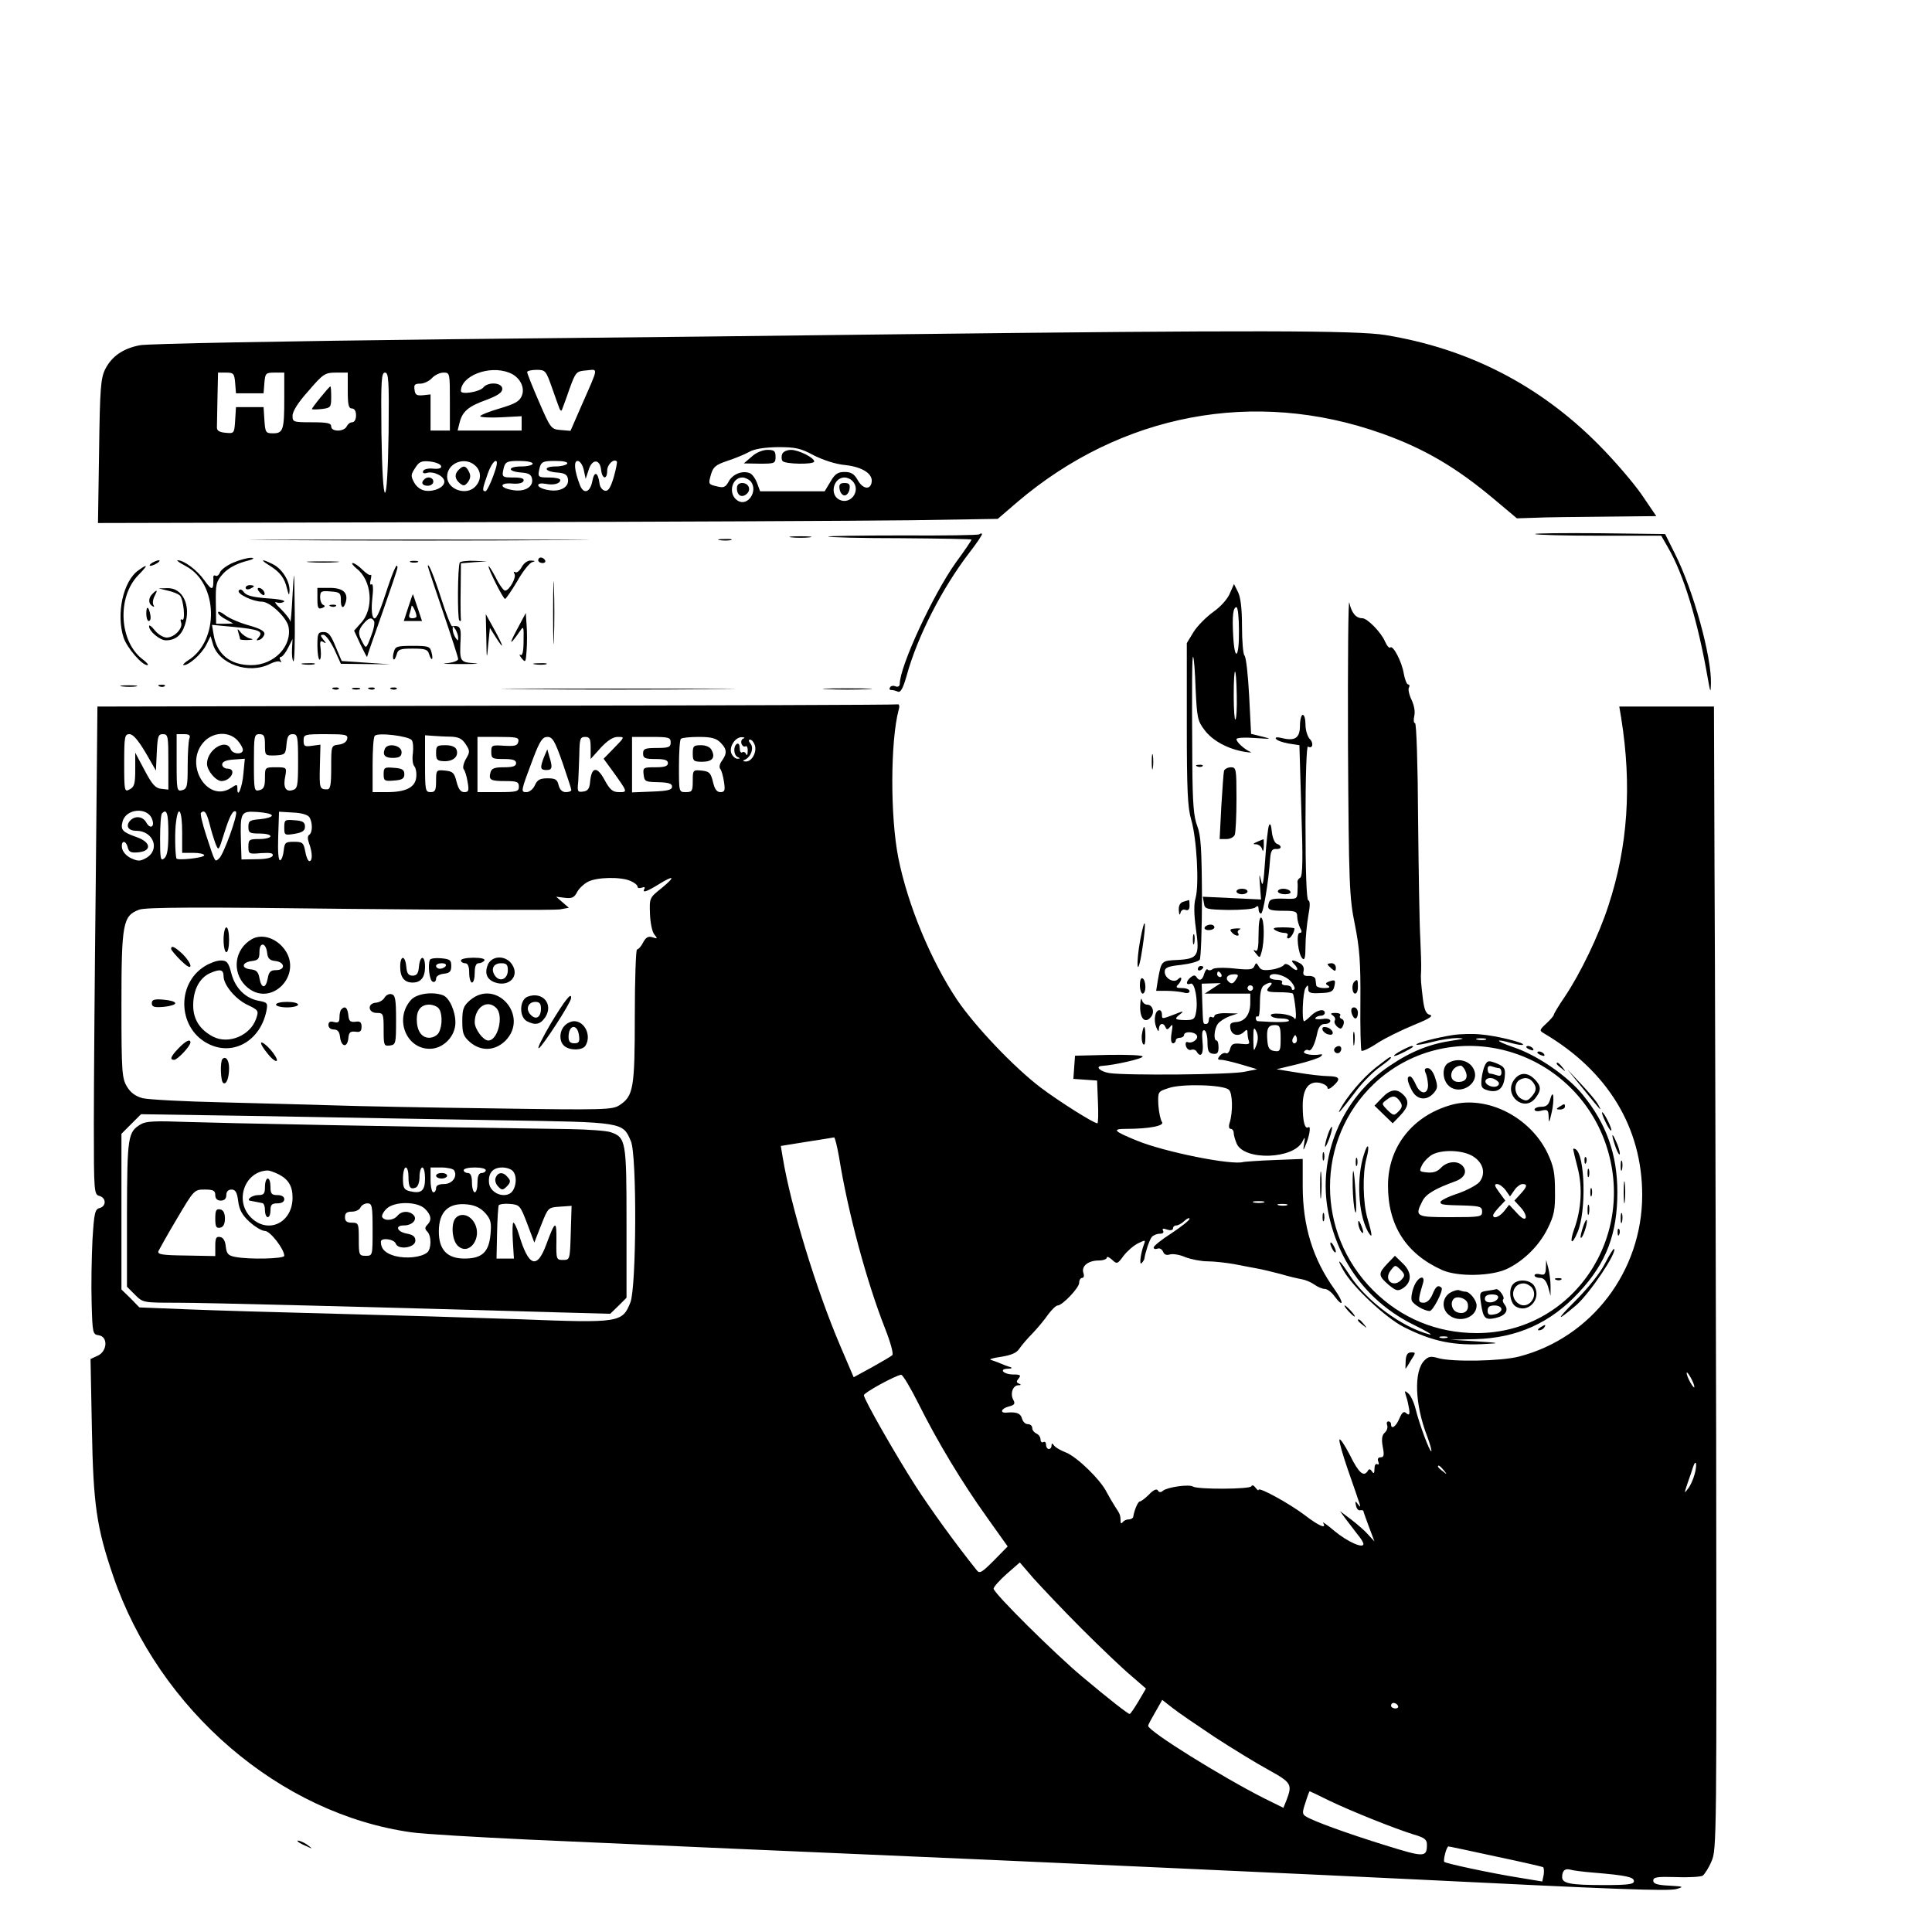 <?xml version="1.0" standalone="no"?>
<!DOCTYPE svg PUBLIC "-//W3C//DTD SVG 20010904//EN"
 "http://www.w3.org/TR/2001/REC-SVG-20010904/DTD/svg10.dtd">
<svg version="1.0" xmlns="http://www.w3.org/2000/svg"
 width="60px" height="60px" viewBox="0 0 700 700"
 preserveAspectRatio="xMidYMid meet">

<g transform="translate(0,700) scale(0.1,-0.1)"
fill="#000000" stroke="none">
<path d="M3265 5789 c-297 -4 -1028 -12 -1625 -18 -602 -7 -1107 -16 -1134
-22 -61 -12 -101 -40 -125 -87 -16 -33 -19 -68 -22 -297 l-4 -260 1315 3 c723
1 1457 5 1630 7 l315 5 71 61 c376 320 859 412 1319 249 155 -55 271 -123 410
-240 l81 -68 64 2 c36 2 150 3 253 4 l188 2 -53 78 c-29 42 -100 125 -158 183
-213 214 -470 346 -770 395 -101 17 -494 18 -1755 3z m-1421 -139 c38 -14 59
-52 47 -83 -8 -21 -24 -30 -81 -47 -38 -11 -70 -24 -70 -28 0 -4 34 -6 75 -4
l75 4 0 -26 0 -26 -116 0 -116 0 7 28 c10 41 32 60 97 83 42 16 58 27 58 40 0
23 -51 27 -69 5 -13 -16 -81 -27 -81 -13 0 55 102 95 174 67z m155 -52 c12
-35 25 -70 28 -78 3 -8 7 -10 9 -5 2 6 15 39 27 75 23 63 25 65 62 68 43 4 45
16 -17 -125 l-41 -94 -36 3 c-34 3 -36 5 -78 102 -24 55 -43 103 -43 108 0 4
15 8 34 8 32 0 34 -3 55 -62z m-1147 15 l3 -38 50 0 50 0 3 38 c3 35 5 37 38
37 l34 0 0 -94 c0 -114 -4 -126 -41 -126 -26 0 -28 3 -31 48 l-3 47 -50 0 -50
0 -3 -48 c-3 -48 -4 -48 -35 -45 -23 2 -32 8 -31 21 0 9 1 58 2 107 l2 90 29
0 c27 0 30 -3 33 -37z m408 -28 c0 -51 3 -65 15 -65 9 0 15 -9 15 -25 0 -15
-6 -25 -14 -25 -8 0 -16 -7 -20 -15 -3 -8 -17 -15 -31 -15 -16 0 -25 6 -25 15
0 12 -14 15 -70 15 -68 0 -70 1 -70 24 0 16 21 49 58 90 53 62 60 66 100 66
l42 0 0 -65z m148 -152 c-2 -137 -7 -218 -13 -218 -6 0 -11 81 -13 218 -2 190
0 217 13 217 13 0 15 -27 13 -217z m222 112 l0 -105 -35 0 -35 0 0 66 0 65
-27 -3 c-23 -2 -29 1 -31 20 -3 18 1 22 21 22 13 0 32 9 42 20 10 11 29 20 42
20 23 0 23 -2 23 -105z m1319 -195 c34 -17 79 -32 114 -35 62 -7 101 -32 95
-63 -5 -28 -32 -24 -50 8 -13 23 -24 30 -48 30 -24 0 -35 -7 -51 -35 l-21 -35
-117 0 -117 0 -11 30 c-6 16 -18 33 -27 36 -27 10 -62 -4 -76 -31 -11 -20 -18
-23 -39 -18 -35 8 -35 8 -25 44 8 27 17 35 59 49 28 9 64 24 80 33 20 11 55
16 104 17 63 0 82 -4 130 -30z m-1351 -38 c3 -8 -6 -12 -29 -10 -17 2 -34 -2
-36 -9 -3 -7 3 -10 15 -6 25 6 62 -13 62 -32 0 -20 -35 -37 -68 -33 -16 2 -32
13 -41 29 -13 24 -13 29 3 53 14 23 23 27 53 24 20 -2 38 -9 41 -16z m124 1
c22 -20 23 -51 1 -75 -32 -36 -103 -12 -103 35 0 49 64 75 102 40z m65 -38
c-11 -30 -24 -55 -28 -55 -13 0 -11 9 8 63 9 26 22 47 29 47 8 0 5 -17 -9 -55z
m143 45 c0 -5 -18 -10 -40 -10 -51 0 -53 -18 -2 -22 29 -2 38 -8 40 -25 4 -29
-30 -47 -74 -38 -46 8 -44 27 2 23 23 -2 39 2 41 10 3 8 -8 12 -36 12 -43 0
-44 1 -35 38 6 19 13 22 55 22 27 0 49 -4 49 -10z m125 0 c-3 -5 -22 -10 -41
-10 -46 0 -44 -18 4 -22 29 -2 38 -8 40 -25 4 -29 -30 -47 -74 -38 -19 3 -34
11 -34 17 0 6 11 8 27 5 30 -6 53 1 53 14 0 5 -18 9 -40 9 -42 0 -43 1 -34 38
6 19 13 22 56 22 30 0 47 -4 43 -10z m60 -22 l7 -33 11 33 c12 40 41 40 45 -1
4 -34 22 -36 22 -2 0 22 24 45 35 33 2 -2 -3 -27 -11 -56 -12 -40 -20 -52 -32
-50 -10 2 -19 14 -20 28 -6 41 -19 44 -26 6 -8 -41 -32 -48 -45 -13 -20 52
-23 87 -8 87 8 0 18 -14 22 -32z m605 -42 c28 -35 -11 -93 -47 -70 -36 22 -23
84 17 84 10 0 23 -7 30 -14z m368 2 c34 -34 -6 -90 -48 -68 -35 19 -20 80 20
80 9 0 21 -5 28 -12z"/>
<path d="M1162 5561 c-18 -22 -32 -41 -32 -43 0 -2 16 -2 35 0 33 4 35 6 35
43 0 21 -1 39 -3 39 -2 0 -18 -18 -35 -39z"/>
<path d="M2723 5345 l-28 -24 58 -1 c54 0 57 1 57 25 0 21 -5 25 -29 25 -18 0
-42 -10 -58 -25z"/>
<path d="M2834 5355 c-3 -8 -3 -19 1 -25 7 -12 115 -14 115 -2 0 14 -57 42
-84 42 -15 0 -29 -7 -32 -15z"/>
<path d="M1537 5263 c-13 -12 -7 -23 13 -23 11 0 20 7 20 15 0 15 -21 21 -33
8z"/>
<path d="M1662 5298 c-16 -16 -15 -33 4 -49 14 -11 18 -10 30 5 9 13 10 24 3
37 -11 22 -20 24 -37 7z"/>
<path d="M2670 5231 c0 -26 17 -36 35 -21 18 15 8 40 -16 40 -12 0 -19 -7 -19
-19z"/>
<path d="M3042 5228 c2 -13 10 -23 18 -23 8 0 16 10 18 23 3 17 -2 22 -18 22
-16 0 -21 -5 -18 -22z"/>
<path d="M3548 5064 c-3 -3 -129 -5 -279 -4 -150 0 -271 -2 -268 -4 3 -3 121
-6 262 -6 141 -1 257 -3 257 -5 0 -3 -25 -40 -56 -82 -83 -116 -204 -377 -204
-441 0 -8 -6 -12 -15 -9 -8 4 -17 2 -20 -3 -4 -6 -2 -10 4 -10 5 0 16 -2 24
-6 10 -4 19 12 32 58 39 142 128 316 226 444 28 36 49 67 47 70 -3 2 -7 1 -10
-2z"/>
<path d="M5562 5065 c3 -3 107 -6 231 -6 l226 0 24 -42 c57 -97 109 -268 145
-477 9 -50 10 -52 11 -17 3 97 -64 340 -131 472 l-35 70 -238 3 c-131 1 -236
0 -233 -3z"/>
<path d="M2868 5053 c17 -2 47 -2 65 0 17 2 3 4 -33 4 -36 0 -50 -2 -32 -4z"/>
<path d="M1022 5043 c274 -2 722 -2 995 0 274 1 50 2 -497 2 -547 0 -771 -1
-498 -2z"/>
<path d="M2608 5043 c12 -2 30 -2 40 0 9 3 -1 5 -23 4 -22 0 -30 -2 -17 -4z"/>
<path d="M844 4961 c-23 -10 -44 -26 -47 -35 -4 -10 -11 -15 -16 -12 -5 3 -9
0 -8 -7 1 -48 -4 -49 -33 -9 -26 37 -75 73 -97 72 -4 -1 9 -10 30 -21 118 -62
123 -271 8 -342 -14 -9 -21 -17 -15 -17 19 0 64 40 81 73 l16 32 8 -27 c20
-74 131 -113 208 -73 16 8 32 11 36 7 5 -4 5 -1 1 6 -4 6 -3 12 2 12 5 0 17
15 26 33 l16 32 -2 -37 c-1 -21 1 -40 5 -44 4 -4 6 73 5 172 -2 168 -2 172 -8
69 -3 -60 -7 -104 -8 -97 -1 8 -17 28 -34 45 -18 17 -26 28 -17 25 9 -4 21 -3
28 2 7 4 -20 10 -60 12 -52 4 -76 10 -85 22 -8 11 -14 13 -19 6 -7 -12 52 -40
84 -40 29 0 88 -56 96 -89 15 -71 -51 -141 -135 -141 -76 0 -125 40 -136 111
l-6 35 74 -7 c95 -9 113 -16 96 -37 -11 -13 -10 -14 2 -10 8 2 16 12 18 20 2
11 -14 20 -56 32 -33 9 -72 26 -86 37 -14 11 -26 16 -26 10 0 -6 12 -17 28
-25 l27 -15 -31 -1 -31 0 -1 75 c-1 69 1 78 26 106 17 19 46 35 77 44 32 8 41
13 25 14 -14 0 -43 -8 -66 -18z"/>
<path d="M1950 4970 c0 -5 7 -10 16 -10 8 0 12 5 9 10 -3 6 -10 10 -16 10 -5
0 -9 -4 -9 -10z"/>
<path d="M550 4960 c-8 -5 -10 -10 -5 -10 6 0 17 5 25 10 8 5 11 10 5 10 -5 0
-17 -5 -25 -10z"/>
<path d="M975 4952 c40 -25 56 -46 65 -85 6 -24 8 -26 9 -9 2 35 -26 80 -59
97 -41 21 -51 19 -15 -3z"/>
<path d="M1123 4963 c26 -2 68 -2 95 0 26 2 4 3 -48 3 -52 0 -74 -1 -47 -3z"/>
<path d="M1488 4963 c6 -2 18 -2 25 0 6 3 1 5 -13 5 -14 0 -19 -2 -12 -5z"/>
<path d="M1666 4962 c-8 -13 -9 -202 -2 -210 4 -4 7 -2 6 3 -1 6 -2 54 -1 107
l1 97 48 4 47 3 -47 2 c-26 1 -49 -2 -52 -6z"/>
<path d="M1890 4945 c-7 -13 -18 -22 -23 -18 -6 3 -7 1 -3 -6 8 -13 -19 -61
-34 -61 -5 0 -21 21 -34 48 -14 26 -25 44 -26 40 0 -12 53 -118 60 -118 3 0
23 29 44 64 20 36 45 67 54 69 13 4 12 5 -4 6 -12 1 -26 -9 -34 -24z"/>
<path d="M1292 4940 c56 -43 64 -147 15 -198 l-24 -27 23 -50 c13 -27 24 -48
24 -45 0 3 25 74 55 159 30 85 55 159 55 164 0 24 -15 -9 -44 -98 -24 -73 -35
-93 -43 -83 -6 8 -8 35 -4 70 4 35 3 54 -3 51 -5 -4 -7 3 -3 16 3 13 3 21 0
18 -3 -3 -16 5 -30 19 -13 13 -29 24 -35 24 -6 0 1 -9 14 -20z m63 -190 c4 -6
-1 -31 -11 -56 -17 -45 -18 -45 -30 -22 -18 31 -17 44 3 68 19 22 29 25 38 10z"/>
<path d="M2004 4780 c0 -102 2 -143 3 -92 2 50 2 134 0 185 -1 50 -3 9 -3 -93z"/>
<path d="M502 4934 c-56 -39 -82 -159 -54 -245 13 -37 66 -99 86 -99 6 0 -2
10 -17 21 -85 64 -94 225 -16 305 36 37 36 43 1 18z"/>
<path d="M1550 4949 c0 -3 25 -78 55 -166 30 -88 55 -165 55 -171 0 -6 -19
-13 -42 -15 -24 -2 0 -3 52 -3 52 0 74 1 48 3 -53 4 -53 6 -49 91 2 39 -4 47
-31 43 -4 0 -21 43 -38 96 -28 87 -49 138 -50 122z m110 -259 c0 -13 -1 -13
-10 0 -5 8 -10 22 -10 30 0 13 1 13 10 0 5 -8 10 -22 10 -30z"/>
<path d="M890 4870 c0 -5 7 -7 15 -4 8 4 15 8 15 10 0 2 -7 4 -15 4 -8 0 -15
-4 -15 -10z"/>
<path d="M4456 4850 c-8 -20 -34 -49 -60 -67 -25 -18 -57 -50 -71 -72 l-25
-41 0 -293 c0 -240 3 -303 16 -347 20 -68 29 -234 16 -283 -7 -24 -6 -60 1
-112 14 -98 8 -109 -66 -113 -60 -3 -59 -2 -72 -74 l-6 -38 38 0 c21 0 48 -3
61 -6 13 -4 22 -2 22 5 0 6 -12 11 -27 11 -21 0 -24 3 -15 12 7 7 12 17 12 22
0 6 -5 5 -12 -2 -15 -15 -48 3 -48 27 0 15 11 20 59 25 33 4 63 12 68 19 4 7
8 109 8 227 -1 175 -4 223 -17 257 -13 33 -17 81 -18 225 -2 297 -1 393 3 388
3 -3 7 -55 9 -117 5 -104 7 -115 33 -149 29 -38 84 -68 145 -78 19 -3 28 -3
20 0 -21 9 -50 35 -50 46 0 5 30 7 68 4 59 -4 62 -4 26 5 l-41 10 -7 137 c-4
75 -11 141 -17 147 -5 5 -9 53 -9 106 0 65 -5 106 -15 125 l-14 28 -15 -34z
m33 -135 c1 -101 -16 -115 -21 -17 -4 72 0 102 12 102 5 0 9 -38 9 -85z m-8
-234 c1 -45 -1 -85 -5 -88 -3 -4 -6 36 -6 87 0 114 9 116 11 1z"/>
<path d="M608 4860 c19 -4 38 -12 44 -18 13 -13 21 -95 8 -87 -6 3 -7 -1 -4
-10 8 -21 -24 -55 -52 -55 -12 0 -32 12 -43 26 -12 15 -21 22 -21 15 0 -18 39
-51 61 -51 34 0 57 18 69 56 23 70 -8 135 -64 133 l-31 -1 33 -8z"/>
<path d="M940 4855 c7 -9 15 -13 17 -11 7 7 -7 26 -19 26 -6 0 -6 -6 2 -15z"/>
<path d="M1150 4830 c0 -33 3 -38 17 -33 11 4 12 8 5 11 -7 2 -12 15 -12 28 0
22 4 24 38 21 33 -2 37 -6 37 -30 -1 -31 10 -36 18 -8 9 34 -11 51 -58 51
l-45 0 0 -40z"/>
<path d="M552 4848 c-15 -15 -15 -35 0 -44 7 -4 8 -3 4 4 -4 6 -2 21 4 32 12
23 10 26 -8 8z"/>
<path d="M1479 4799 l-16 -49 33 0 33 0 -16 48 c-9 26 -16 48 -17 49 -1 0 -8
-21 -17 -48z m30 -31 c1 -5 -6 -8 -15 -8 -11 0 -14 5 -10 16 3 9 6 21 7 27 0
12 17 -20 18 -35z"/>
<path d="M4884 4305 c3 -515 5 -557 25 -655 17 -85 21 -137 20 -278 -1 -95 1
-176 4 -179 4 -3 30 9 58 28 28 18 87 47 131 65 54 22 73 33 59 37 -14 3 -20
17 -25 53 -8 67 -9 75 -7 109 1 17 -1 68 -3 115 -3 47 -6 241 -8 433 -1 194
-6 347 -11 347 -5 0 -6 11 -3 25 4 16 0 39 -10 60 -9 19 -13 39 -9 44 3 6 2
11 -3 11 -5 0 -12 18 -16 40 -7 43 -39 104 -49 94 -3 -4 -12 6 -19 22 -14 33
-64 84 -82 84 -23 0 -39 19 -47 56 -4 22 -6 -208 -5 -511z"/>
<path d="M1198 4803 c7 -3 16 -2 19 1 4 3 -2 6 -13 5 -11 0 -14 -3 -6 -6z"/>
<path d="M530 4777 c0 -15 4 -27 9 -27 6 0 8 10 6 21 -6 33 -15 36 -15 6z"/>
<path d="M1872 4717 c-30 -56 -25 -57 13 -2 12 18 13 14 12 -37 0 -38 -4 -55
-11 -51 -6 4 -4 -2 4 -12 14 -17 15 -15 18 28 2 26 2 67 0 92 l-3 44 -33 -62z"/>
<path d="M1762 4690 c1 -82 2 -83 7 -25 l6 60 22 -35 c32 -50 28 -33 -7 31
l-30 54 2 -85z"/>
<path d="M864 4707 c3 -10 6 -21 6 -23 0 -2 12 -3 28 -3 20 1 22 3 7 6 -11 3
-26 13 -33 22 -12 15 -13 14 -8 -2z"/>
<path d="M1150 4660 c0 -27 4 -50 8 -50 4 0 6 16 4 36 -4 29 -2 35 9 28 12 -7
12 -5 0 9 -11 15 -11 17 1 17 8 0 25 -24 39 -52 l24 -53 90 -1 90 -1 -89 6
-88 6 -22 52 c-17 42 -26 53 -43 53 -21 0 -23 -5 -23 -50z"/>
<path d="M1427 4638 c-4 -12 -4 -24 -1 -27 3 -3 7 5 11 17 5 19 12 22 58 22
46 0 55 -3 60 -21 9 -27 16 -20 8 9 -5 20 -12 22 -68 22 -56 0 -63 -2 -68 -22z"/>
<path d="M1098 4593 c12 -2 30 -2 40 0 9 3 -1 5 -23 4 -22 0 -30 -2 -17 -4z"/>
<path d="M1938 4593 c12 -2 30 -2 40 0 9 3 -1 5 -23 4 -22 0 -30 -2 -17 -4z"/>
<path d="M443 4513 c15 -2 37 -2 50 0 12 2 0 4 -28 4 -27 0 -38 -2 -22 -4z"/>
<path d="M578 4513 c7 -3 16 -2 19 1 4 3 -2 6 -13 5 -11 0 -14 -3 -6 -6z"/>
<path d="M1208 4503 c7 -3 16 -2 19 1 4 3 -2 6 -13 5 -11 0 -14 -3 -6 -6z"/>
<path d="M1278 4503 c6 -2 18 -2 25 0 6 3 1 5 -13 5 -14 0 -19 -2 -12 -5z"/>
<path d="M1338 4503 c7 -3 16 -2 19 1 4 3 -2 6 -13 5 -11 0 -14 -3 -6 -6z"/>
<path d="M1418 4503 c7 -3 16 -2 19 1 4 3 -2 6 -13 5 -11 0 -14 -3 -6 -6z"/>
<path d="M1897 4503 c189 -2 497 -2 686 0 188 1 34 2 -343 2 -377 0 -531 -1
-343 -2z"/>
<path d="M2998 4503 c39 -2 105 -2 145 0 39 1 7 3 -73 3 -80 0 -112 -2 -72 -3z"/>
<path d="M1799 4443 l-1446 -3 -6 -632 c-4 -347 -7 -745 -7 -883 0 -244 1
-253 20 -258 25 -7 26 -37 1 -44 -17 -4 -20 -18 -26 -116 -3 -62 -5 -164 -3
-227 3 -111 4 -115 26 -118 34 -5 31 -58 -4 -74 l-26 -12 5 -256 c5 -271 17
-355 77 -530 166 -486 605 -863 1082 -929 42 -6 230 -17 419 -26 599 -27 996
-44 1249 -55 363 -15 1766 -79 1980 -90 708 -35 907 -43 935 -34 27 8 25 9
-27 12 -44 2 -58 7 -58 18 0 13 14 15 83 13 45 -2 89 1 96 5 7 5 22 28 32 52
19 41 19 86 17 1531 -2 818 -4 1750 -6 2071 l-2 582 -171 0 -172 0 7 -42 c39
-244 24 -465 -46 -678 -35 -109 -103 -249 -159 -332 -22 -32 -39 -61 -39 -64
0 -4 -12 -18 -27 -32 -26 -24 -26 -26 -9 -36 231 -136 356 -341 356 -586 0
-276 -184 -517 -446 -585 -65 -17 -241 -20 -292 -6 -27 8 -36 7 -51 -8 -39
-39 -35 -159 10 -275 10 -27 17 -52 15 -54 -5 -5 -43 96 -57 153 -6 24 -18 50
-27 57 -13 11 -14 10 -7 -12 5 -14 9 -35 11 -48 2 -18 -1 -21 -11 -12 -9 8
-15 3 -25 -20 -12 -29 -30 -41 -30 -20 0 6 -4 10 -10 10 -5 0 -7 -6 -4 -14 3
-8 -1 -20 -9 -27 -10 -9 -12 -24 -7 -51 6 -30 4 -38 -7 -38 -10 0 -13 -6 -9
-16 3 -8 2 -12 -4 -9 -6 3 -10 -4 -10 -17 0 -17 -3 -19 -9 -9 -6 9 -11 10 -15
2 -15 -24 -33 -8 -65 57 -19 37 -36 62 -38 56 -2 -6 12 -55 31 -110 51 -147
50 -141 36 -124 -9 13 -11 12 -7 -5 2 -11 9 -19 15 -17 7 1 12 0 12 -3 0 -2 9
-28 20 -57 l20 -53 -23 25 c-12 14 -40 38 -62 55 l-40 30 22 -30 c13 -17 31
-41 42 -55 12 -14 21 -29 21 -34 0 -18 -58 8 -105 47 -27 23 -46 36 -41 29 14
-23 -14 -12 -66 28 -57 43 -168 104 -168 92 0 -4 -5 0 -11 8 -6 8 -12 11 -15
5 -4 -11 -194 -12 -212 -1 -14 9 -92 -2 -108 -15 -8 -7 -14 -7 -19 1 -4 7 -16
2 -32 -15 -14 -14 -29 -25 -33 -25 -7 0 -20 -31 -24 -55 0 -5 -8 -10 -16 -10
-8 0 -18 -4 -22 -10 -5 -6 -8 -5 -8 3 0 22 -2 27 -19 52 -9 14 -23 38 -31 53
-22 45 -106 127 -147 144 -21 8 -41 20 -45 27 -6 8 -8 7 -8 -1 0 -7 -4 -13
-10 -13 -5 0 -10 7 -10 16 0 8 -4 12 -10 9 -5 -3 -10 1 -10 10 0 8 -7 18 -15
21 -8 4 -15 12 -15 20 0 8 -7 14 -16 14 -9 0 -18 9 -21 20 -5 19 -19 25 -55
22 -27 -3 -21 15 7 22 20 5 24 10 17 23 -13 22 -3 53 17 54 11 0 12 2 3 6 -10
4 -10 8 -1 19 9 11 6 14 -19 14 -36 0 -55 20 -20 21 14 0 17 3 8 6 -8 2 -24 8
-35 13 -11 5 -27 10 -35 13 -8 2 8 7 37 11 37 6 56 14 66 29 8 12 30 38 49 57
18 19 44 50 56 68 13 17 28 32 34 32 17 0 78 64 78 82 0 10 5 18 11 18 6 0 8
8 4 19 -7 24 18 44 56 44 16 0 29 5 29 10 0 6 9 2 19 -7 18 -17 20 -16 42 14
13 17 36 37 52 45 27 13 28 13 22 -3 -12 -32 -18 -77 -9 -69 5 5 9 12 10 15 3
22 18 69 27 80 5 6 18 12 29 12 11 0 16 4 12 11 -4 8 0 9 15 4 12 -4 21 -2 21
4 0 6 5 11 12 11 6 0 20 7 30 17 10 9 18 12 18 7 0 -5 -29 -28 -65 -52 -36
-23 -65 -46 -65 -52 0 -5 6 -7 14 -4 7 3 16 -2 20 -11 4 -11 13 -14 25 -10 11
3 36 -1 56 -10 21 -8 57 -15 80 -15 23 0 67 -5 96 -10 30 -6 68 -13 84 -16 17
-3 55 -12 85 -20 30 -9 65 -17 77 -19 12 -2 32 -10 45 -19 12 -9 29 -16 38
-16 8 0 24 -11 34 -25 35 -47 36 -25 1 24 -78 109 -115 228 -115 374 l0 98
-102 -4 c-57 -2 -107 -6 -113 -7 -40 -13 -285 36 -385 77 -86 35 -93 43 -38
43 81 0 139 11 128 25 -5 7 -11 34 -13 61 -2 49 -2 49 38 62 47 16 196 12 217
-6 14 -11 16 -80 3 -121 -4 -12 -2 -21 4 -21 6 0 11 -7 11 -15 0 -8 5 -25 11
-39 28 -62 206 -56 238 8 9 19 10 18 6 -9 -4 -23 -3 -25 3 -10 16 35 23 77 13
71 -13 -9 -21 19 -21 78 0 63 23 92 65 82 14 -4 25 -11 25 -18 0 -6 9 -3 20 7
29 26 25 35 -17 36 -21 0 -72 6 -113 13 l-75 12 75 18 c41 10 80 23 85 28 7 6
7 9 0 8 -27 -6 -66 1 -60 10 4 6 11 8 16 5 10 -6 24 22 33 68 5 18 13 27 26
27 11 0 20 5 20 11 0 7 -12 10 -29 7 -17 -2 -28 -1 -25 4 3 4 12 8 20 8 8 0
14 5 14 10 0 17 -29 11 -50 -10 -11 -11 -22 -20 -25 -20 -9 0 -5 105 5 120 8
13 10 12 10 -3 0 -14 8 -17 44 -15 36 1 46 5 50 22 6 25 4 28 -18 20 -14 -5
-15 -9 -4 -15 9 -6 4 -9 -14 -9 -16 0 -29 5 -29 10 -1 6 -2 16 -3 23 -1 6 -12
12 -24 11 -18 -1 -22 4 -19 18 3 11 -2 22 -13 28 -25 14 -37 13 -22 -2 21 -21
13 -32 -9 -12 -13 12 -23 14 -27 8 -4 -6 -24 -14 -44 -17 -29 -4 -40 -2 -47
11 -9 15 -10 15 -16 2 -5 -13 -17 -15 -73 -9 -37 4 -72 3 -78 -2 -6 -5 -14 -6
-18 -2 -4 4 -9 -3 -13 -15 -6 -24 -18 -28 -28 -12 -5 8 -11 7 -21 -1 -18 -15
-18 -30 0 -23 15 6 28 -63 19 -106 -4 -23 -10 -26 -39 -26 -39 1 -41 4 -16 23
13 11 8 10 -22 -2 -47 -18 -46 -18 -46 0 0 8 -4 15 -9 15 -16 0 -22 -35 -12
-61 7 -17 10 -19 10 -6 1 20 17 23 24 5 4 -10 8 -9 17 2 9 12 10 7 5 -22 -4
-24 -2 -38 5 -38 5 0 10 5 10 10 0 6 7 10 15 10 8 0 15 5 15 10 0 14 37 13 46
-1 8 -13 -16 -31 -32 -25 -7 3 -10 -3 -7 -14 3 -10 11 -16 18 -14 7 3 16 1 20
-5 16 -27 27 -9 22 34 -3 32 -1 45 7 42 6 -2 11 -21 11 -43 0 -31 4 -40 20
-42 15 -2 20 3 20 23 0 14 -3 25 -7 25 -12 0 -9 43 5 61 7 9 26 21 42 27 l30
10 -42 1 c-24 1 -43 -4 -43 -10 0 -5 -4 -7 -10 -4 -5 3 -10 -1 -10 -9 0 -9 -4
-16 -10 -16 -12 0 -11 -4 -14 81 l-2 65 34 1 35 1 -29 -19 -29 -19 83 0 82 0
0 -33 c0 -42 -19 -68 -51 -70 -21 -2 -24 -6 -21 -24 5 -25 31 -30 50 -11 9 9
12 8 12 -4 0 -9 2 -23 5 -30 4 -11 -2 -13 -28 -10 -28 3 -35 0 -40 -18 -3 -12
-10 -19 -15 -16 -5 3 -15 -1 -22 -9 -10 -12 -9 -15 5 -15 9 0 42 -8 73 -17
l57 -17 -45 -9 c-47 -11 -430 -14 -490 -5 -33 5 -54 24 -28 26 47 3 148 26
148 34 0 5 -55 7 -122 6 l-123 -3 -3 -42 -3 -42 43 -3 43 -3 3 -77 c2 -43 1
-78 -2 -78 -13 0 -140 80 -206 130 -96 73 -236 220 -302 317 -95 142 -179 344
-213 514 -30 150 -29 424 1 537 4 12 2 21 -2 20 -5 -2 -660 -4 -1455 -5z
m-1272 -169 l38 -66 3 66 c3 58 5 66 22 66 19 0 20 -7 20 -101 l0 -100 -26 3
c-21 2 -33 16 -60 67 l-34 64 0 -61 c0 -51 -3 -63 -20 -72 -19 -10 -20 -8 -20
95 0 97 2 105 19 105 13 0 31 -21 58 -66z m159 50 c-3 -9 -6 -53 -6 -99 0 -74
-2 -83 -20 -88 -19 -5 -20 0 -20 99 l0 104 26 0 c20 0 25 -4 20 -16z m174 -6
c11 -12 20 -28 20 -35 0 -18 -37 -16 -44 2 -16 42 -86 -1 -86 -52 0 -25 32
-63 53 -63 34 1 56 44 22 45 -11 0 -20 7 -20 15 0 10 13 16 41 18 l41 3 -5
-53 c-4 -50 -22 -94 -22 -55 0 16 -2 16 -23 2 -85 -55 -170 83 -101 164 33 39
92 43 124 9z m100 -17 c0 -39 0 -39 38 -38 35 2 37 4 40 40 3 29 7 37 23 37
17 0 19 -8 19 -99 0 -91 -2 -99 -21 -104 -25 -7 -34 12 -25 53 5 29 4 30 -34
30 -40 0 -40 0 -40 -39 0 -30 -4 -40 -20 -44 -19 -5 -20 0 -20 99 0 97 1 104
20 104 17 0 20 -7 20 -39z m298 22 c-2 -11 -14 -19 -31 -21 -27 -3 -27 -4 -27
-83 0 -64 -3 -79 -15 -79 -27 0 -28 4 -26 84 l2 78 -30 -4 c-27 -4 -31 -2 -31
19 0 22 3 23 81 23 71 0 80 -2 77 -17z m234 -5 c5 -7 6 -28 4 -47 -3 -19 -1
-40 5 -47 6 -7 9 -25 7 -41 -4 -36 -38 -53 -105 -53 l-53 0 0 98 c0 54 3 102
8 106 11 13 124 -1 134 -16z m140 13 c29 -1 42 -7 55 -27 16 -24 16 -29 1 -54
-9 -16 -12 -32 -8 -37 4 -4 11 -25 14 -45 6 -33 4 -38 -12 -38 -13 0 -21 11
-28 38 -8 32 -13 37 -41 40 -32 3 -33 2 -33 -37 0 -34 -3 -41 -20 -41 -19 0
-20 7 -20 103 l0 103 28 -2 c15 -1 44 -3 64 -3z m246 -18 c-3 -15 -12 -17 -51
-15 -45 3 -47 2 -47 -22 0 -24 3 -26 45 -26 33 0 45 -4 45 -15 0 -11 -12 -15
-44 -15 -35 0 -45 -4 -49 -19 -7 -27 0 -31 55 -31 41 0 48 -3 48 -20 0 -18 -7
-20 -75 -20 l-75 0 0 100 0 100 76 0 c66 0 75 -2 72 -17z m160 -76 c17 -50 32
-95 32 -99 0 -5 -9 -8 -20 -8 -13 0 -22 9 -26 25 -5 21 -12 25 -40 25 -27 0
-37 -5 -46 -25 -6 -14 -20 -25 -30 -25 -22 0 -22 1 24 123 24 63 34 77 51 77
19 0 27 -14 55 -93z m102 53 l0 -40 36 40 c25 27 45 40 62 40 26 0 26 0 -12
-39 l-39 -40 35 -48 c53 -74 52 -73 21 -73 -23 0 -33 8 -53 45 -27 50 -47 47
-52 -8 -2 -24 -8 -33 -25 -35 -20 -3 -22 0 -18 35 1 21 3 66 4 101 1 55 3 62
21 62 17 0 20 -7 20 -40z m290 20 c0 -17 -7 -20 -50 -20 -43 0 -50 -3 -50 -20
0 -17 7 -20 45 -20 33 0 45 -4 45 -15 0 -11 -12 -15 -46 -15 -43 0 -45 -1 -42
-27 3 -25 7 -26 53 -27 37 -1 50 -5 50 -16 0 -12 -16 -16 -72 -18 l-73 -3 0
101 0 100 70 0 c63 0 70 -2 70 -20z m180 0 c24 -24 25 -39 6 -66 -8 -10 -11
-23 -7 -29 5 -5 11 -27 14 -47 5 -32 3 -38 -13 -38 -13 0 -21 11 -27 38 -8 32
-13 37 -41 40 -31 3 -32 2 -32 -37 0 -37 -2 -41 -25 -41 -25 0 -25 0 -25 93 0
52 3 97 7 100 3 4 33 7 65 7 45 0 63 -5 78 -20z m83 14 c-7 -3 -9 -12 -6 -20
3 -7 9 -11 14 -8 5 3 9 -5 8 -18 0 -13 -3 -17 -6 -10 -2 6 -9 10 -14 6 -5 -3
-9 4 -9 16 0 12 -4 18 -10 15 -14 -9 -12 -42 3 -48 9 -4 9 -6 0 -6 -7 -1 -17
7 -22 17 -12 23 12 62 37 61 10 0 12 -3 5 -5z m42 -24 c8 -25 -11 -60 -33 -59
-10 0 -12 3 -4 6 22 9 35 43 21 59 -7 9 -8 14 -1 14 6 0 13 -9 17 -20z m-2184
-268 c11 -28 -7 -38 -21 -12 -13 23 -42 26 -60 5 -15 -18 -5 -35 23 -35 63 0
89 -69 36 -99 -22 -12 -29 -12 -55 0 -17 8 -30 24 -32 37 -4 28 14 29 21 1 4
-16 12 -20 39 -17 49 5 45 37 -7 55 -51 18 -59 26 -51 56 12 48 91 54 107 9z
m59 -51 c0 -58 -4 -82 -15 -91 -13 -11 -15 -2 -15 72 0 47 3 88 7 91 17 18 23
1 23 -72z m50 4 l0 -75 40 0 c22 0 40 -4 40 -9 0 -9 -99 -20 -101 -11 -5 21
-6 102 -1 133 8 64 22 41 22 -38z m99 31 c6 -25 16 -57 22 -73 11 -27 11 -27
31 37 20 64 33 88 43 79 8 -9 -45 -156 -61 -169 -16 -14 -13 -20 -48 87 -13
40 -21 75 -18 78 13 12 20 2 31 -39z m226 29 c0 -5 -19 -11 -42 -13 -38 -3
-43 -6 -43 -28 0 -21 4 -24 40 -24 22 0 40 -4 40 -10 0 -5 -18 -10 -40 -10
-37 0 -40 -2 -40 -28 0 -26 2 -27 46 -23 34 2 45 0 42 -9 -2 -8 -25 -13 -58
-13 l-55 -1 -2 64 c-3 108 -1 112 60 108 29 -2 52 -7 52 -13z m136 -6 c12 -19
12 -56 -1 -64 -6 -4 -6 -15 0 -31 12 -32 13 -64 1 -64 -5 0 -12 16 -15 35 -6
32 -10 35 -41 35 -31 0 -34 -3 -37 -32 -2 -17 -7 -33 -13 -35 -6 -2 -9 30 -7
86 l3 90 50 -3 c31 -1 54 -8 60 -17z m1164 -231 c14 -6 25 -15 25 -21 0 -5 7
-6 16 -3 8 3 12 2 9 -4 -10 -17 8 -11 50 15 58 36 64 30 13 -12 -45 -36 -45
-36 -43 -94 1 -32 8 -66 16 -75 12 -15 12 -16 -7 -10 -15 5 -24 0 -34 -19 -7
-14 -17 -25 -22 -25 -4 0 -8 -108 -8 -240 0 -263 -5 -291 -55 -324 -26 -17
-52 -18 -454 -12 -234 3 -496 8 -581 11 -85 3 -267 7 -405 11 -137 3 -267 10
-288 15 -26 7 -44 20 -57 42 -18 30 -20 52 -20 295 0 296 5 324 64 346 23 9
212 10 761 3 402 -4 745 -5 763 -2 l33 6 -23 20 -23 20 32 -4 c25 -3 34 1 44
21 7 13 25 30 39 37 31 17 120 19 155 3z m2140 -338 c3 -5 1 -10 -4 -10 -6 0
-11 5 -11 10 0 6 2 10 4 10 3 0 8 -4 11 -10z m53 -19 c-9 -15 -16 -17 -25 -9
-16 13 -7 28 18 28 16 0 18 -3 7 -19z m198 -6 c12 -13 18 -27 13 -30 -5 -4 -9
-1 -9 4 0 6 -9 11 -21 11 -11 0 -17 5 -14 10 4 6 -5 10 -19 10 -14 0 -26 5
-26 10 0 20 53 10 76 -15z m-74 -17 c-19 -19 -14 -23 32 -23 24 0 47 -2 50 -5
3 -3 7 -28 10 -55 3 -29 1 -43 -4 -35 -5 8 -27 15 -50 17 -25 2 -39 -1 -35 -7
3 -6 19 -10 36 -10 16 0 29 -3 29 -8 0 -6 -42 -7 -112 -2 -5 0 -8 5 -8 11 0 5
3 8 8 6 4 -3 7 19 7 49 0 38 5 58 15 64 21 14 36 12 22 -2z m-62 -8 c0 -5 -4
-10 -10 -10 -5 0 -10 5 -10 10 0 6 5 10 10 10 6 0 10 -4 10 -10z m100 -183 c0
-44 -2 -48 -22 -45 -18 2 -24 11 -26 36 -4 45 2 58 27 58 18 0 21 -6 21 -49z
m-88 -24 c-10 -26 -10 -24 -11 22 0 42 2 46 11 28 7 -15 7 -30 0 -50z m144 10
c-10 -10 -19 5 -10 18 6 11 8 11 12 0 2 -7 1 -15 -2 -18z m-2881 -282 c446 -7
441 -6 471 -76 22 -52 20 -529 -2 -584 -29 -73 -39 -75 -397 -61 -172 6 -474
15 -672 20 -198 5 -439 12 -535 16 l-175 7 -32 33 -33 32 0 282 0 282 36 36
35 35 452 -7 c249 -5 632 -11 852 -15z m1225 -133 c32 -200 100 -452 167 -622
19 -48 31 -91 26 -96 -4 -4 -38 -24 -74 -44 l-66 -36 -50 117 c-86 202 -178
503 -207 679 l-7 42 93 15 c51 8 96 15 100 16 3 1 11 -32 18 -71z m1538 -165
c-10 -2 -26 -2 -35 0 -10 3 -2 5 17 5 19 0 27 -2 18 -5z m85 -10 c-7 -2 -21
-2 -30 0 -10 3 -4 5 12 5 17 0 24 -2 18 -5z m1476 -658 c0 -5 -6 1 -14 15 -8
14 -14 30 -14 35 0 6 6 -1 14 -15 8 -14 14 -29 14 -35z m-2811 -61 c69 -138
156 -283 249 -413 l74 -104 -50 -51 c-45 -45 -52 -49 -63 -34 -77 96 -167 221
-220 303 -72 112 -188 315 -188 330 0 9 113 71 135 74 6 0 34 -47 63 -105z
m2812 -255 c-5 -19 -16 -44 -25 -54 -13 -18 -13 -16 -1 20 8 22 17 49 20 59
11 33 16 11 6 -25z m-909 14 c13 -16 12 -17 -3 -4 -10 7 -18 15 -18 17 0 8 8
3 21 -13z m-1312 -574 c69 -69 150 -146 180 -171 l53 -46 -27 -46 c-15 -25
-29 -46 -32 -46 -6 0 -73 52 -173 136 -99 83 -320 302 -320 318 0 6 21 30 47
53 l48 42 49 -57 c28 -31 106 -114 175 -183z m481 -392 c63 -41 151 -95 195
-119 85 -47 88 -53 66 -111 l-11 -27 -69 34 c-156 79 -421 244 -421 263 0 4
12 26 26 50 l25 44 37 -29 c20 -16 89 -63 152 -105z m665 113 c3 -5 -1 -10 -9
-10 -9 0 -16 5 -16 10 0 6 4 10 9 10 6 0 13 -4 16 -10z m-249 -344 c81 -39
239 -102 307 -123 38 -11 47 -18 47 -36 0 -47 -9 -47 -150 -3 -136 42 -263 88
-289 105 -13 8 -13 15 -1 50 7 23 14 41 15 41 1 0 33 -15 71 -34z m602 -202
c91 -19 169 -37 173 -39 3 -3 4 -15 2 -28 l-5 -24 -85 14 c-95 15 -264 51
-270 57 -5 5 8 56 15 56 3 0 79 -16 170 -36z m357 -59 c119 -10 145 -16 145
-31 0 -11 -22 -14 -107 -14 -125 0 -153 6 -153 29 0 23 10 32 29 27 9 -3 48
-8 86 -11z"/>
<path d="M1394 4286 c-9 -23 2 -33 33 -32 21 1 28 6 28 21 0 25 -52 35 -61 11z"/>
<path d="M1390 4195 c0 -24 3 -26 38 -23 29 2 37 7 37 23 0 16 -8 21 -37 23
-35 3 -38 1 -38 -23z"/>
<path d="M1580 4272 c0 -25 4 -29 29 -30 34 -1 54 18 45 42 -4 10 -18 16 -40
16 -31 0 -34 -3 -34 -28z"/>
<path d="M1971 4257 c-15 -39 -14 -47 9 -47 21 0 23 9 10 50 l-7 25 -12 -28z"/>
<path d="M2510 4270 c0 -27 3 -30 34 -30 37 0 49 15 34 43 -5 10 -20 17 -38
17 -27 0 -30 -3 -30 -30z"/>
<path d="M1030 4002 c0 -28 1 -29 38 -23 28 5 37 11 37 26 0 16 -8 21 -37 23
-36 3 -38 2 -38 -26z"/>
<path d="M810 3595 c0 -25 5 -45 10 -45 6 0 10 20 10 45 0 25 -4 45 -10 45 -5
0 -10 -20 -10 -45z"/>
<path d="M912 3597 c-62 -36 -73 -117 -23 -168 91 -90 220 46 134 141 -32 35
-78 46 -111 27z m56 -50 c2 -20 10 -27 30 -29 35 -4 37 -33 2 -33 -20 0 -26
-7 -30 -30 -7 -38 -23 -38 -30 1 -4 23 -11 30 -33 32 -35 4 -30 26 6 30 23 3
27 8 27 33 0 38 24 34 28 -4z"/>
<path d="M620 3562 c0 -4 16 -23 35 -42 23 -22 35 -29 35 -19 0 8 -13 27 -28
42 -29 27 -42 33 -42 19z"/>
<path d="M1450 3497 c0 -38 15 -57 45 -57 30 0 45 19 45 57 0 43 -18 43 -22 1
-2 -25 -8 -33 -23 -33 -15 0 -21 8 -23 33 -4 42 -22 42 -22 -1z"/>
<path d="M1558 3523 c-9 -18 -2 -77 10 -80 6 -3 12 2 12 11 0 9 11 16 28 18
21 2 27 8 27 28 0 22 -5 25 -37 28 -20 2 -38 -1 -40 -5z m57 -23 c-3 -5 -13
-10 -21 -10 -8 0 -14 5 -14 10 0 6 9 10 21 10 11 0 17 -4 14 -10z"/>
<path d="M1670 3520 c0 -5 7 -10 15 -10 10 0 15 -11 15 -35 0 -19 5 -35 10
-35 6 0 10 16 10 35 0 24 5 35 14 35 8 0 18 5 21 10 4 6 -12 10 -39 10 -25 0
-46 -4 -46 -10z"/>
<path d="M1768 3506 c-13 -31 -5 -54 24 -65 52 -19 92 22 63 65 -22 33 -71 33
-87 0z m72 -21 c0 -32 -28 -45 -46 -21 -17 24 -7 46 22 46 19 0 24 -5 24 -25z"/>
<path d="M743 3500 c-108 -66 -98 -233 18 -285 88 -40 182 16 204 121 6 30 4
32 -28 38 -48 9 -85 46 -99 100 -10 39 -16 46 -38 46 -14 0 -39 -9 -57 -20z
m67 -37 c0 -31 42 -82 85 -103 42 -20 43 -22 33 -51 -21 -61 -100 -94 -156
-65 -48 25 -72 63 -72 113 0 57 23 101 63 118 35 15 47 12 47 -12z"/>
<path d="M1393 3385 c-5 -9 -19 -17 -31 -18 -32 -2 -29 -37 3 -37 24 0 25 -3
25 -61 0 -57 1 -60 23 -57 21 3 22 7 22 93 0 76 -3 90 -17 93 -9 2 -20 -4 -25
-13z"/>
<path d="M1490 3378 c-62 -67 -20 -178 67 -178 49 0 93 45 93 95 0 42 -22 90
-45 99 -38 14 -94 6 -115 -16z m98 -30 c15 -15 16 -63 2 -89 -6 -11 -21 -19
-35 -19 -28 0 -45 26 -45 67 0 34 16 53 45 53 12 0 26 -5 33 -12z"/>
<path d="M1703 3376 c-24 -21 -28 -32 -28 -76 0 -44 4 -55 28 -76 40 -34 90
-32 128 5 88 89 -33 228 -128 147z m95 -28 c28 -28 6 -118 -29 -118 -18 0 -49
41 -49 66 0 54 45 85 78 52z"/>
<path d="M1912 3389 c-30 -11 -32 -73 -3 -89 31 -16 49 -12 67 15 30 47 -10
94 -64 74z m48 -43 c0 -32 -18 -43 -37 -23 -20 20 -10 47 17 47 15 0 20 -7 20
-24z"/>
<path d="M1997 3294 c-31 -53 -52 -94 -45 -92 12 4 116 164 117 181 3 25 -21
-5 -72 -89z"/>
<path d="M550 3365 c0 -13 9 -16 43 -13 23 2 42 8 42 13 0 6 -19 11 -42 13
-34 3 -43 0 -43 -13z"/>
<path d="M1000 3360 c0 -5 18 -10 40 -10 22 0 40 5 40 10 0 6 -18 10 -40 10
-22 0 -40 -4 -40 -10z"/>
<path d="M1237 3343 c-4 -3 -7 -16 -7 -29 0 -17 -4 -21 -20 -17 -14 4 -20 0
-20 -11 0 -9 8 -16 19 -16 14 0 21 -8 23 -27 4 -36 26 -41 30 -6 2 23 7 27 26
25 17 -3 22 2 22 18 0 16 -5 21 -22 18 -19 -2 -24 2 -26 25 -3 26 -12 34 -25
20z"/>
<path d="M2046 3284 c-20 -20 -21 -58 -1 -74 20 -17 65 -16 76 1 23 36 -2 89
-41 89 -10 0 -26 -7 -34 -16z m52 -37 c3 -22 -1 -27 -17 -27 -15 0 -21 6 -21
23 0 46 33 49 38 4z"/>
<path d="M647 3202 c-29 -30 -33 -42 -16 -42 12 0 59 50 59 63 0 14 -17 6 -43
-21z"/>
<path d="M946 3222 c-2 -4 9 -22 24 -40 15 -19 30 -30 33 -25 3 4 -8 23 -23
40 -16 18 -31 29 -34 25z"/>
<path d="M806 3163 c-9 -10 -7 -81 3 -87 11 -7 21 18 21 54 0 29 -12 45 -24
33z"/>
<path d="M511 2927 c-48 -28 -50 -44 -51 -325 l0 -264 29 -29 c29 -29 30 -29
152 -29 106 0 725 -16 1382 -35 l188 -5 30 29 29 29 0 272 c0 296 -2 309 -58
328 -15 5 -81 10 -147 11 -583 8 -1276 22 -1390 26 -110 4 -145 3 -164 -8z
m969 -190 c0 -38 6 -48 26 -40 8 3 14 19 14 39 0 19 5 34 10 34 6 0 10 -18 10
-40 0 -45 -14 -56 -55 -46 -21 5 -25 12 -25 46 0 22 5 40 10 40 6 0 10 -15 10
-33z m165 23 c14 -22 -6 -50 -36 -50 -19 0 -29 -5 -29 -15 0 -8 -4 -15 -10
-15 -5 0 -10 20 -10 45 l0 45 39 0 c22 0 43 -5 46 -10z m115 0 c0 -5 -7 -10
-15 -10 -10 0 -15 -11 -15 -35 0 -19 -4 -35 -10 -35 -5 0 -10 16 -10 35 0 24
-5 35 -15 35 -8 0 -15 5 -15 10 0 6 18 10 40 10 22 0 40 -4 40 -10z m99 -4
c17 -20 10 -67 -11 -80 -28 -17 -72 4 -76 37 -4 36 13 57 48 57 15 0 33 -6 39
-14z m-849 -11 c35 -18 50 -43 50 -84 0 -92 -89 -134 -151 -72 -60 60 -23 166
59 170 7 1 26 -6 42 -14z m-230 -75 c0 -13 7 -20 20 -20 13 0 20 7 20 20 0 13
7 20 19 20 14 0 20 -10 24 -42 4 -32 15 -51 41 -75 20 -18 45 -33 56 -33 19 0
70 -66 70 -90 0 -11 -128 -14 -178 -4 -26 5 -31 12 -34 38 -2 20 -9 32 -20 34
-15 3 -18 -4 -18 -33 l0 -36 -106 2 c-88 1 -104 4 -100 16 4 8 34 62 68 119
61 103 62 104 100 104 31 0 38 -4 38 -20z m570 -125 c0 -95 0 -95 -25 -95 -24
0 -25 3 -25 60 0 57 -1 60 -25 60 -18 0 -25 5 -25 20 0 15 7 20 25 20 14 0 28
7 31 15 4 8 15 15 25 15 17 0 19 -8 19 -95z m190 75 c23 -23 25 -41 8 -58 -9
-9 -9 -15 0 -24 16 -16 15 -63 0 -76 -23 -18 -75 -23 -116 -13 -36 10 -52 26
-52 52 0 16 48 10 54 -7 9 -24 71 -15 71 11 0 14 -8 21 -29 25 -37 6 -47 30
-13 30 31 0 51 22 35 38 -16 16 -43 15 -58 -3 -14 -17 -46 -20 -55 -5 -3 5 3
18 15 30 28 28 112 28 140 0z m219 -16 c20 -23 22 -35 18 -78 -6 -63 -31 -86
-94 -86 -63 0 -93 32 -93 98 0 73 36 106 105 98 27 -3 47 -13 64 -32z m151
-37 l26 -69 25 64 c25 63 25 63 67 66 l43 3 -3 -98 c-3 -97 -3 -98 -28 -98
-24 0 -25 2 -24 68 1 78 -4 76 -36 -10 -34 -94 -65 -83 -100 35 -7 23 -16 42
-20 42 -3 0 -4 -29 -2 -65 l4 -65 -31 0 -32 0 2 93 c1 50 4 96 6 100 3 4 21 7
41 5 35 -3 37 -6 62 -71z"/>
<path d="M1580 2740 c0 -5 9 -10 20 -10 11 0 20 5 20 10 0 6 -9 10 -20 10 -11
0 -20 -4 -20 -10z"/>
<path d="M1796 2733 c-4 -9 0 -23 9 -32 13 -14 17 -14 32 1 13 14 14 20 3 32
-16 21 -36 20 -44 -1z"/>
<path d="M960 2700 c0 -25 -4 -30 -24 -30 -24 0 -47 -19 -27 -21 6 -1 16 -3
21 -4 6 -1 15 -3 20 -4 6 0 10 -12 10 -26 0 -14 5 -25 10 -25 6 0 10 11 10 25
0 20 5 25 25 25 16 0 25 6 25 15 0 9 -9 15 -25 15 -21 0 -25 5 -25 30 0 17 -4
30 -10 30 -5 0 -10 -13 -10 -30z"/>
<path d="M780 2585 c0 -29 3 -36 18 -33 11 2 17 13 17 33 0 20 -6 31 -17 33
-15 3 -18 -4 -18 -33z"/>
<path d="M1652 2588 c-19 -19 -15 -82 7 -102 41 -38 90 30 60 83 -16 29 -48
38 -67 19z"/>
<path d="M4710 4371 c0 -45 -18 -57 -66 -45 -17 4 -25 3 -21 -3 4 -6 24 -13
46 -17 l39 -6 7 -236 c6 -177 5 -238 -4 -244 -7 -4 -11 -11 -10 -16 1 -5 1
-21 0 -36 -1 -25 -3 -26 -50 -24 -40 1 -51 -2 -54 -16 -7 -24 0 -28 55 -28 42
0 48 -3 48 -21 0 -11 5 -29 10 -40 8 -14 7 -19 -1 -19 -14 0 -6 -77 10 -93 8
-8 11 5 11 45 0 30 5 79 10 109 7 37 7 55 0 57 -6 2 -10 102 -10 283 0 171 4
278 9 274 17 -10 22 13 6 28 -8 9 -15 32 -15 51 0 20 -4 36 -10 36 -5 0 -10
-18 -10 -39z"/>
<path d="M4173 4240 c0 -25 2 -35 4 -22 2 12 2 32 0 45 -2 12 -4 2 -4 -23z"/>
<path d="M4338 4223 c7 -3 16 -2 19 1 4 3 -2 6 -13 5 -11 0 -14 -3 -6 -6z"/>
<path d="M4435 4208 c-2 -7 -6 -66 -10 -130 l-6 -118 25 0 c13 0 27 7 30 16 3
9 6 67 6 130 0 108 -1 114 -20 114 -11 0 -22 -6 -25 -12z"/>
<path d="M4598 4010 c-4 -8 -10 -64 -14 -125 -6 -87 -9 -103 -15 -75 -7 28 -7
25 -4 -17 l4 -52 -105 5 -106 5 4 -23 c3 -22 7 -23 88 -25 47 0 91 3 98 9 9 8
12 6 12 -6 0 -9 4 -16 9 -16 8 0 27 113 33 200 2 26 7 35 21 34 21 -2 23 12 3
19 -8 3 -16 23 -18 44 -2 23 -6 32 -10 23z"/>
<path d="M4555 3950 c-16 -7 -17 -9 -3 -9 9 -1 19 -9 21 -18 3 -11 5 -7 6 10
0 15 0 27 -1 26 -2 0 -12 -4 -23 -9z"/>
<path d="M4480 3770 c0 -5 9 -10 20 -10 11 0 20 5 20 10 0 6 -9 10 -20 10 -11
0 -20 -4 -20 -10z"/>
<path d="M4630 3770 c0 -5 12 -10 26 -10 14 0 23 4 19 10 -3 6 -15 10 -26 10
-10 0 -19 -4 -19 -10z"/>
<path d="M4288 3733 c-12 -3 -18 -14 -17 -31 1 -16 3 -20 6 -10 2 10 10 15 19
11 9 -3 14 2 14 16 0 12 -1 20 -2 20 -2 -1 -11 -3 -20 -6z"/>
<path d="M4560 3615 c0 -50 -3 -64 -12 -59 -8 5 -7 0 2 -10 14 -18 15 -18 21
5 11 38 10 117 -1 124 -6 4 -10 -18 -10 -60z"/>
<path d="M4131 3593 c-7 -38 -11 -79 -9 -93 2 -14 10 15 17 63 16 105 10 126
-8 30z"/>
<path d="M4365 3640 c-3 -5 3 -10 14 -10 12 0 21 5 21 10 0 6 -6 10 -14 10 -8
0 -18 -4 -21 -10z"/>
<path d="M4462 3623 c12 -15 32 -18 24 -4 -4 5 0 11 6 14 7 2 1 4 -14 3 -20
-1 -24 -4 -16 -13z"/>
<path d="M4620 3630 c8 -5 23 -10 33 -10 10 0 15 -4 12 -10 -3 -5 -2 -10 3
-10 8 0 22 22 22 36 0 2 -19 4 -42 4 -32 0 -39 -3 -28 -10z"/>
<path d="M4322 3595 c0 -16 2 -22 5 -12 2 9 2 23 0 30 -3 6 -5 -1 -5 -18z"/>
<path d="M4810 3506 c0 -2 7 -9 15 -16 12 -10 15 -10 15 4 0 9 -7 16 -15 16
-8 0 -15 -2 -15 -4z"/>
<path d="M4340 3489 c0 -5 5 -7 10 -4 6 3 10 8 10 11 0 2 -4 4 -10 4 -5 0 -10
-5 -10 -11z"/>
<path d="M4130 3431 c0 -17 5 -31 10 -31 6 0 10 11 10 24 0 14 -4 28 -10 31
-6 4 -10 -7 -10 -24z"/>
<path d="M4907 3443 c-11 -10 -8 -43 3 -43 6 0 10 11 10 25 0 26 -2 29 -13 18z"/>
<path d="M4131 3354 c-1 -45 18 -64 39 -39 15 18 6 45 -14 45 -8 0 -17 8 -19
18 -3 9 -5 -2 -6 -24z"/>
<path d="M4897 3330 c3 -11 9 -20 14 -20 5 0 9 9 9 20 0 11 -6 20 -14 20 -9 0
-12 -7 -9 -20z"/>
<path d="M4829 3321 c7 -5 11 -13 7 -19 -3 -5 1 -15 9 -22 12 -10 16 -9 22 6
4 10 2 19 -5 22 -7 2 -10 8 -6 13 3 5 -5 9 -18 9 -17 0 -19 -3 -9 -9z"/>
<path d="M4138 3256 c-3 -14 -1 -31 3 -38 6 -8 9 1 9 25 0 42 -6 48 -12 13z"/>
<path d="M4792 3268 c3 -7 13 -15 22 -16 12 -3 17 1 14 10 -3 7 -13 15 -22 16
-12 3 -17 -1 -14 -10z"/>
<path d="M4903 3235 c0 -22 2 -30 4 -17 2 12 2 30 0 40 -3 9 -5 -1 -4 -23z"/>
<path d="M5265 3250 c-59 -9 -139 -30 -133 -35 2 -2 28 2 58 10 30 8 71 14 90
14 29 -1 26 -3 -16 -9 -83 -12 -151 -39 -228 -91 -175 -116 -264 -331 -223
-534 37 -181 146 -324 307 -404 47 -23 74 -39 60 -36 -101 26 -230 122 -290
215 -36 56 -51 67 -23 18 32 -59 154 -173 219 -206 105 -53 183 -69 304 -61
46 2 39 4 -40 9 l-95 6 90 2 c152 4 274 59 377 171 98 105 138 211 138 361 0
137 -40 249 -125 353 -55 68 -165 144 -252 173 -67 23 -70 33 -4 14 19 -5 37
-8 39 -5 7 7 -99 33 -153 37 -27 3 -72 2 -100 -2z m118 -17 c-7 -2 -21 -2 -30
0 -10 3 -4 5 12 5 17 0 24 -2 18 -5z m70 -39 c170 -44 306 -170 364 -336 118
-339 -120 -689 -467 -688 -144 0 -274 54 -375 155 -209 209 -208 546 2 747
127 121 305 166 476 122z m-210 -1041 c-7 -2 -19 -2 -25 0 -7 3 -2 5 12 5 14
0 19 -2 13 -5z"/>
<path d="M5248 3149 c-24 -13 -23 -61 1 -83 39 -36 110 5 93 54 -12 36 -58 50
-94 29z m60 -26 c13 -26 4 -43 -24 -43 -39 0 -32 55 8 59 4 1 11 -7 16 -16z"/>
<path d="M5381 3142 c-5 -9 -11 -32 -13 -51 -3 -30 0 -35 24 -42 36 -9 56 7
60 50 3 30 -1 36 -29 48 -29 11 -33 11 -42 -5z m50 -12 c5 0 9 -7 9 -16 0 -11
-5 -14 -16 -10 -9 3 -20 6 -25 6 -5 0 -9 7 -9 16 0 11 5 14 16 10 9 -3 20 -6
25 -6z m0 -55 c0 -14 -23 -17 -40 -6 -20 13 -4 31 20 23 11 -5 20 -12 20 -17z"/>
<path d="M5165 3113 c5 -10 8 -29 9 -43 1 -37 -28 -37 -44 0 -7 16 -16 30 -21
30 -13 0 -11 -17 6 -50 18 -35 53 -40 79 -11 15 17 16 25 6 55 -6 21 -18 36
-27 36 -11 0 -13 -5 -8 -17z"/>
<path d="M5484 3085 c-35 -54 37 -115 78 -65 23 29 23 45 -2 70 -27 27 -56 25
-76 -5z m76 -15 c7 -13 5 -24 -8 -40 -16 -19 -22 -21 -40 -11 -26 14 -29 56
-5 69 21 12 41 5 53 -18z"/>
<path d="M5007 3022 l-27 -28 33 -32 33 -32 27 28 c31 32 34 54 11 76 -23 23
-47 20 -77 -12z m67 -15 c8 -13 6 -21 -7 -34 -16 -16 -18 -16 -40 5 -22 23
-22 23 -2 38 22 17 34 14 49 -9z"/>
<path d="M5617 3018 c-6 -21 -14 -28 -32 -28 -14 0 -25 -5 -25 -10 0 -6 11 -8
25 -4 22 5 25 3 26 -22 1 -25 2 -23 10 11 12 49 8 96 -4 53z"/>
<path d="M5259 2997 c-140 -39 -229 -151 -230 -290 -1 -146 65 -250 197 -309
58 -25 179 -22 235 5 62 30 116 85 146 145 24 48 28 69 27 137 0 66 -5 90 -27
137 -64 132 -220 210 -348 175z m77 -186 c38 -23 49 -63 24 -94 -10 -11 -45
-30 -80 -42 -34 -11 -61 -25 -61 -30 1 -10 5 -11 94 -13 50 -2 57 -5 57 -22 0
-19 -7 -20 -115 -20 -126 0 -130 2 -101 59 13 25 45 44 119 71 33 12 44 35 27
55 -18 21 -56 18 -79 -6 -13 -14 -28 -19 -50 -17 -29 3 -30 4 -18 28 7 13 24
30 37 37 37 19 110 16 146 -6z m119 -123 l16 -23 16 23 c8 12 22 22 29 22 20
0 17 -10 -8 -37 l-21 -23 22 -24 c13 -14 21 -30 19 -38 -3 -8 -14 -3 -32 17
l-28 30 -18 -23 c-17 -21 -40 -30 -40 -15 0 4 10 17 22 30 l22 23 -22 30 c-17
23 -19 30 -8 30 8 0 22 -10 31 -22z"/>
<path d="M5650 2990 c-13 -8 -12 -10 3 -10 9 0 17 5 17 10 0 12 -1 12 -20 0z"/>
<path d="M4942 2818 c-28 -86 -21 -214 13 -278 19 -33 18 -17 0 44 -17 57 -19
164 -4 219 13 48 5 61 -9 15z"/>
<path d="M5700 2836 c0 -2 7 -33 16 -67 18 -69 14 -149 -12 -221 -19 -53 -9
-63 12 -12 32 74 27 279 -7 300 -5 3 -9 3 -9 0z"/>
<path d="M4912 2790 c0 -14 2 -19 5 -12 2 6 2 18 0 25 -3 6 -5 1 -5 -13z"/>
<path d="M5741 2794 c0 -11 3 -14 6 -6 3 7 2 16 -1 19 -3 4 -6 -2 -5 -13z"/>
<path d="M5752 2750 c0 -14 2 -19 5 -12 2 6 2 18 0 25 -3 6 -5 1 -5 -13z"/>
<path d="M4901 2699 c1 -35 4 -75 9 -89 4 -14 5 13 2 60 -6 102 -12 119 -11
29z"/>
<path d="M5762 2680 c0 -14 2 -19 5 -12 2 6 2 18 0 25 -3 6 -5 1 -5 -13z"/>
<path d="M5752 2615 c0 -16 2 -22 5 -12 2 9 2 23 0 30 -3 6 -5 -1 -5 -18z"/>
<path d="M4921 2570 c0 -8 4 -22 9 -30 12 -18 12 -2 0 25 -6 13 -9 15 -9 5z"/>
<path d="M5732 2543 c-6 -20 -7 -32 -2 -27 10 10 25 64 18 64 -3 0 -10 -16
-16 -37z"/>
<path d="M5027 2422 c-34 -36 -34 -44 4 -77 28 -23 34 -24 53 -12 32 22 32 58
-2 90 l-28 27 -27 -28z m53 -56 c-28 -35 -69 -6 -42 30 17 22 17 22 36 4 16
-16 17 -22 6 -34z"/>
<path d="M5601 2406 c-1 -23 -5 -27 -21 -23 -11 3 -20 1 -20 -4 0 -5 9 -9 20
-9 13 0 22 -10 29 -32 l9 -33 0 35 c0 19 -4 49 -8 65 l-8 30 -1 -29z"/>
<path d="M5122 2336 c-7 -18 -10 -40 -7 -48 6 -15 46 -38 65 -38 12 0 51 76
43 84 -12 12 -21 6 -33 -24 -8 -19 -20 -30 -32 -30 -21 0 -21 8 -3 68 12 37
-19 27 -33 -12z"/>
<path d="M5638 2363 c7 -3 16 -2 19 1 4 3 -2 6 -13 5 -11 0 -14 -3 -6 -6z"/>
<path d="M5481 2346 c-16 -19 -10 -66 10 -79 44 -28 95 25 69 72 -13 25 -61
29 -79 7z m69 -11 c26 -32 -13 -81 -47 -59 -35 22 -23 74 17 74 10 0 23 -7 30
-15z"/>
<path d="M5252 2315 c-27 -19 -29 -56 -4 -78 37 -33 102 -12 102 33 0 19 -25
50 -40 50 -5 0 -14 2 -22 5 -7 3 -23 -2 -36 -10z m66 -39 c5 -25 -12 -39 -37
-31 -20 6 -28 34 -14 49 13 13 48 1 51 -18z"/>
<path d="M5387 2323 c-26 -4 -27 -6 -21 -46 8 -54 15 -61 54 -52 35 8 48 28
31 49 -6 7 -8 16 -4 19 6 7 -16 38 -26 36 -3 -1 -18 -4 -34 -6z m41 -25 c-7
-20 -48 -23 -48 -4 0 11 9 16 26 16 16 0 24 -5 22 -12z m12 -42 c0 -7 -11 -16
-25 -18 -19 -4 -25 -1 -25 13 0 14 7 19 25 19 15 0 25 -6 25 -14z"/>
<path d="M4835 3201 c-6 -11 9 -23 19 -14 9 9 7 23 -3 23 -6 0 -12 -4 -16 -9z"/>
<path d="M5078 3194 c-39 -21 -35 -28 5 -8 37 19 44 24 31 24 -5 -1 -21 -8
-36 -16z"/>
<path d="M5530 3206 c0 -2 7 -7 16 -10 8 -3 12 -2 9 4 -6 10 -25 14 -25 6z"/>
<path d="M5570 3186 c0 -2 7 -7 16 -10 8 -3 12 -2 9 4 -6 10 -25 14 -25 6z"/>
<path d="M4982 3130 c-45 -36 -102 -103 -127 -150 -12 -23 5 -3 53 60 22 31
61 71 86 90 43 31 52 40 42 40 -2 0 -26 -18 -54 -40z"/>
<path d="M5640 3146 c0 -2 8 -10 18 -17 15 -13 16 -12 3 4 -13 16 -21 21 -21
13z"/>
<path d="M5736 3055 c69 -85 69 -85 55 -58 -6 12 -34 45 -62 75 l-50 53 57
-70z"/>
<path d="M5817 2935 c9 -19 18 -33 21 -31 4 5 -26 66 -33 66 -3 0 3 -16 12
-35z"/>
<path d="M4811 2889 c-6 -18 -11 -37 -10 -43 0 -6 7 7 15 28 8 22 12 41 10 43
-2 2 -9 -10 -15 -28z"/>
<path d="M5842 2885 c0 -5 6 -26 13 -45 7 -19 14 -28 14 -20 0 8 -6 29 -14 45
-7 17 -13 26 -13 20z"/>
<path d="M4792 2810 c0 -14 2 -19 5 -12 2 6 2 18 0 25 -3 6 -5 1 -5 -13z"/>
<path d="M5872 2775 c0 -16 2 -22 5 -12 2 9 2 23 0 30 -3 6 -5 -1 -5 -18z"/>
<path d="M4783 2705 c0 -44 2 -61 4 -37 2 23 2 59 0 80 -2 20 -4 1 -4 -43z"/>
<path d="M5883 2680 c0 -36 2 -50 4 -32 2 17 2 47 0 65 -2 17 -4 3 -4 -33z"/>
<path d="M4792 2590 c0 -14 2 -19 5 -12 2 6 2 18 0 25 -3 6 -5 1 -5 -13z"/>
<path d="M5872 2585 c0 -16 2 -22 5 -12 2 9 2 23 0 30 -3 6 -5 -1 -5 -18z"/>
<path d="M5861 2534 c0 -11 3 -14 6 -6 3 7 2 16 -1 19 -3 4 -6 -2 -5 -13z"/>
<path d="M4820 2495 c0 -5 5 -17 10 -25 5 -8 10 -10 10 -5 0 6 -5 17 -10 25
-5 8 -10 11 -10 5z"/>
<path d="M5815 2422 c-17 -34 -61 -89 -108 -136 -71 -71 -69 -77 5 -14 48 42
148 191 136 203 -2 2 -17 -22 -33 -53z"/>
<path d="M4885 2250 c10 -11 20 -20 23 -20 3 0 -3 9 -13 20 -10 11 -20 20 -23
20 -3 0 3 -9 13 -20z"/>
<path d="M4920 2216 c0 -2 8 -10 18 -17 15 -13 16 -12 3 4 -13 16 -21 21 -21
13z"/>
<path d="M5580 2190 c-9 -6 -10 -10 -3 -10 6 0 15 5 18 10 8 12 4 12 -15 0z"/>
<path d="M5093 2069 c-1 -18 -1 -30 0 -28 2 2 11 16 20 32 17 26 17 27 0 27
-13 0 -19 -9 -20 -31z"/>
<path d="M1081 326 c2 -2 15 -9 29 -15 24 -11 24 -11 6 3 -16 13 -49 24 -35
12z"/>
</g>
</svg>
